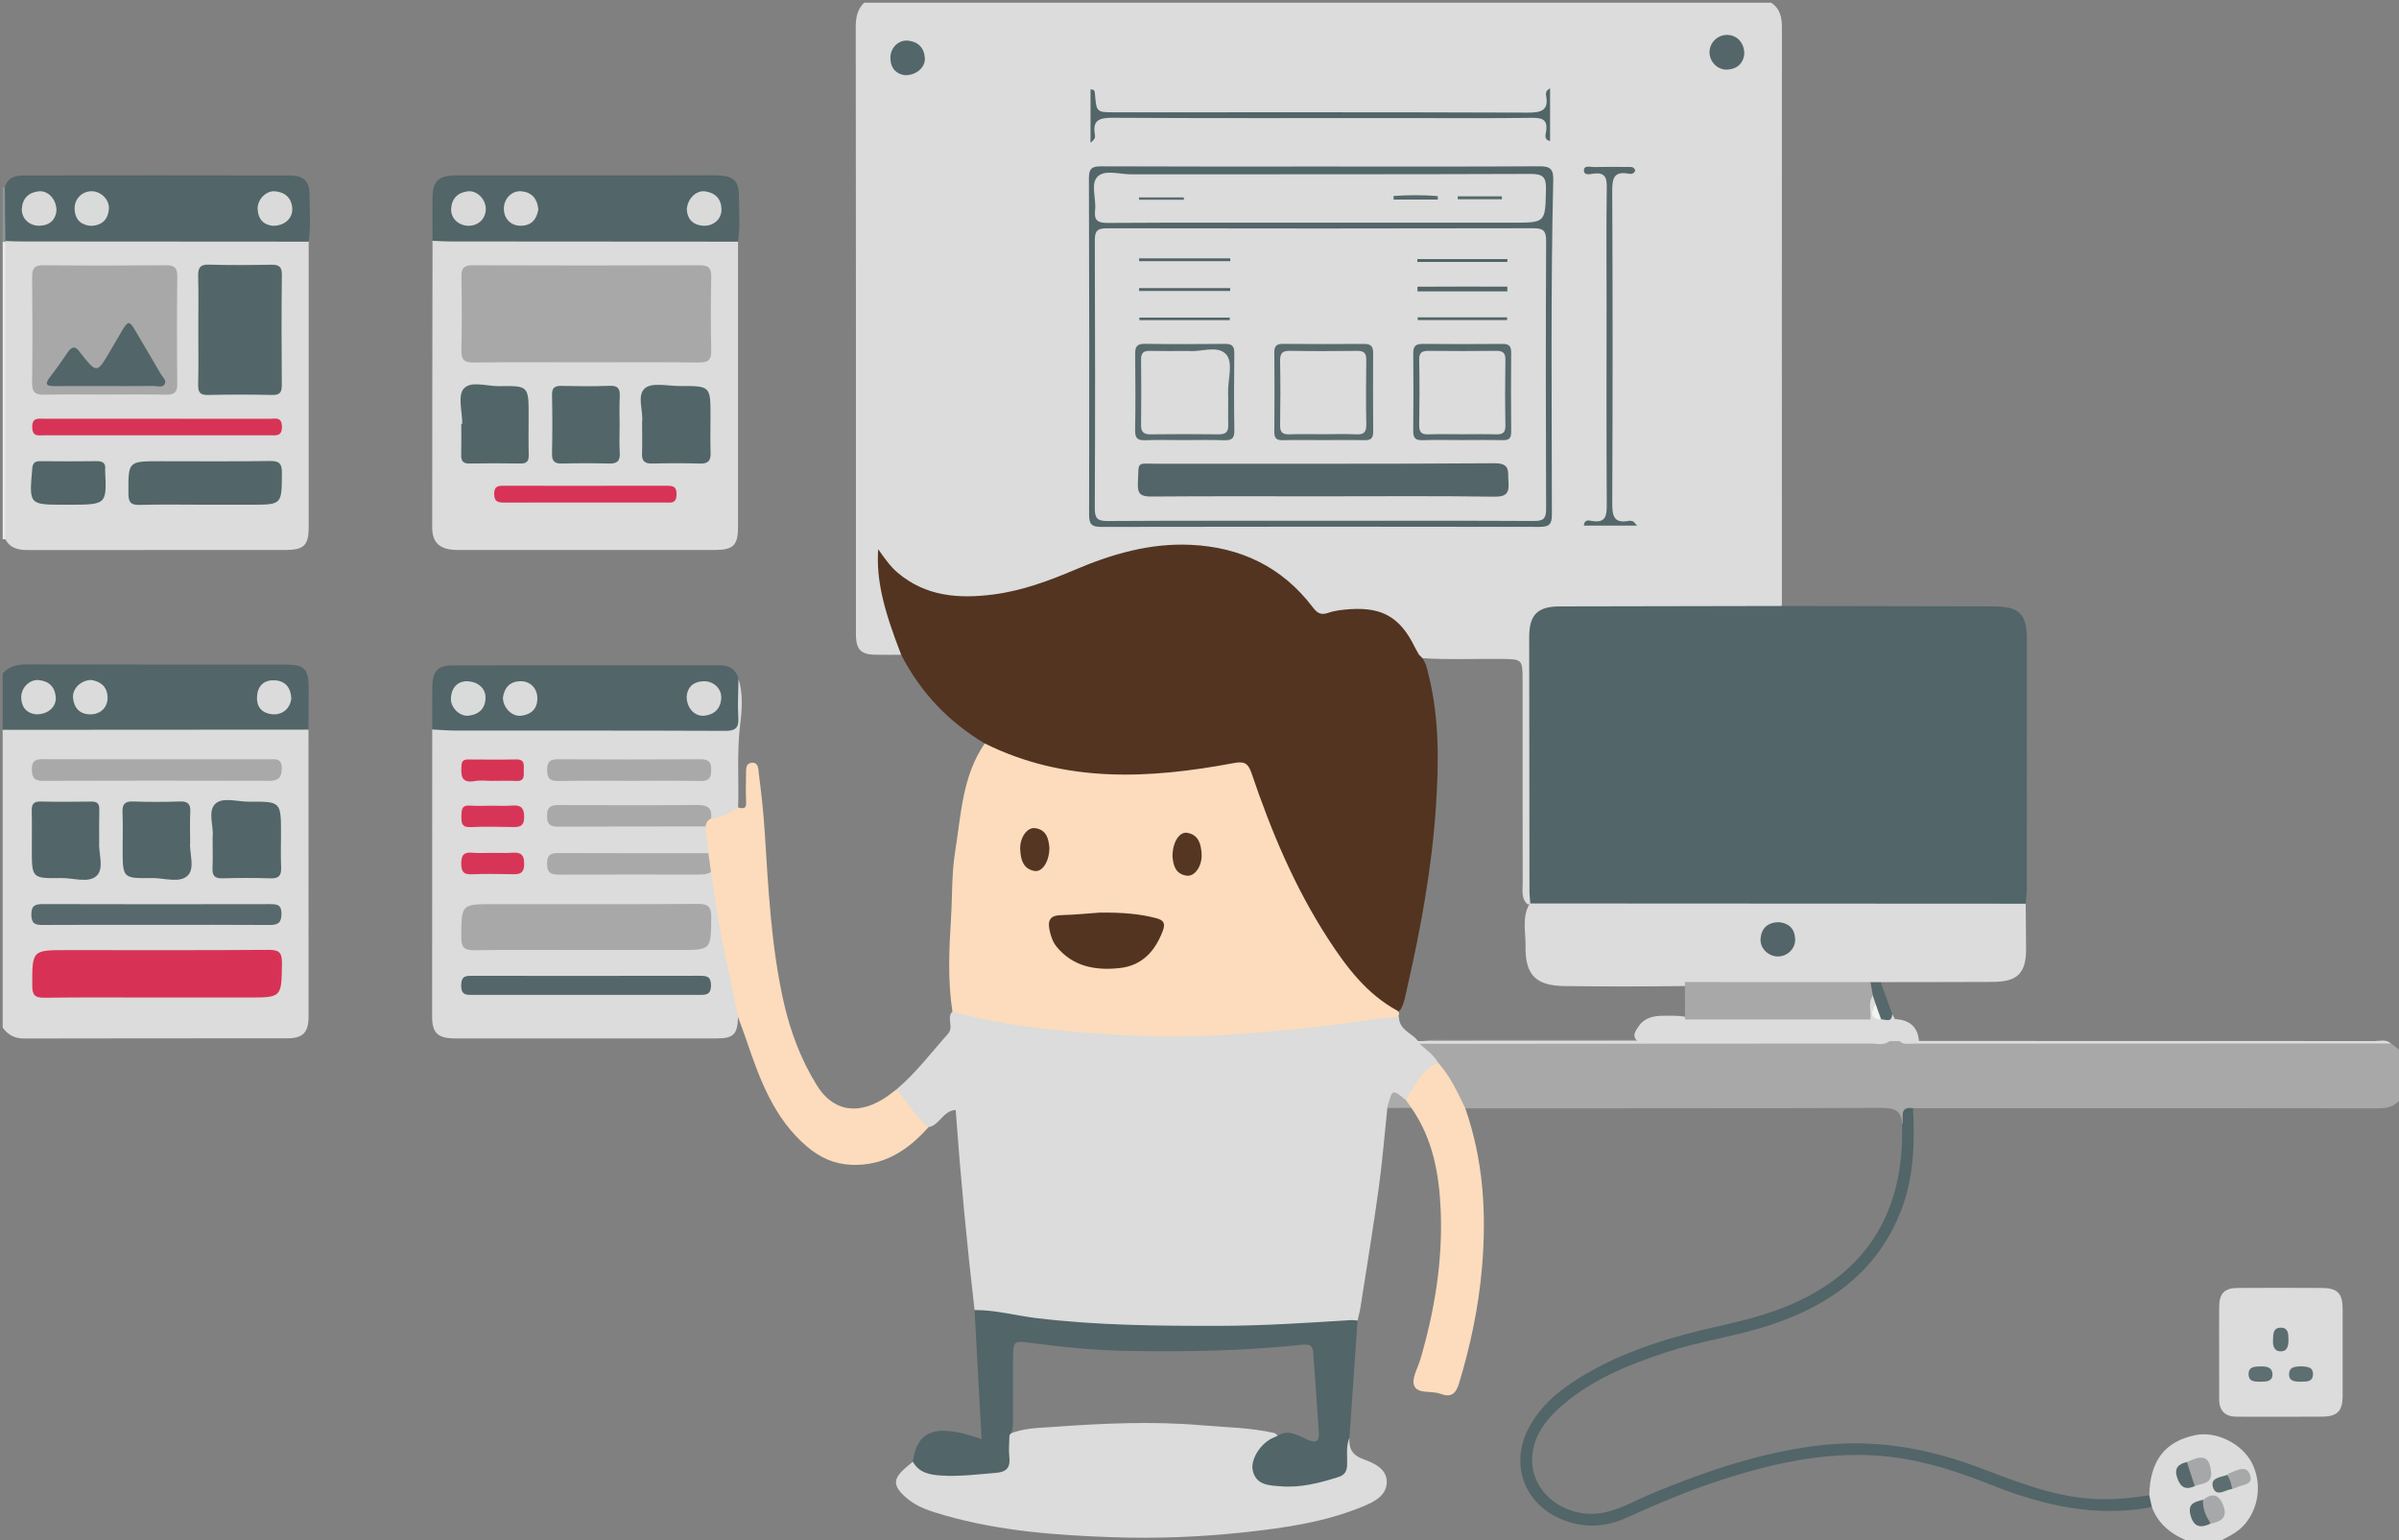 <?xml version="1.0" encoding="utf-8"?>
<!-- Generator: Adobe Illustrator 16.0.0, SVG Export Plug-In . SVG Version: 6.00 Build 0)  -->
<!DOCTYPE svg PUBLIC "-//W3C//DTD SVG 1.1//EN" "http://www.w3.org/Graphics/SVG/1.1/DTD/svg11.dtd">
<svg version="1.1" id="machine.svg_xA0_Image_1_" xmlns="http://www.w3.org/2000/svg" xmlns:xlink="http://www.w3.org/1999/xlink"
	 x="0px" y="0px" width="894px" height="574px" viewBox="0 0 894 574" enable-background="new 0 0 894 574" xml:space="preserve">
<rect x="0" y="0" width="894" height="574" fill="#808080" stroke="none"/>
<g>
	<path fill-rule="evenodd" clip-rule="evenodd" fill="#DBDCDB" d="M660,1c3.476,2.268,4.051,5.59,4.048,9.505
		c-0.062,71.781-0.023,143.563-0.007,215.344c-2.284,2.364-5.271,1.702-8.016,1.71c-23.47,0.063-46.938,0.031-70.408,0.038
		c-2.163,0-4.336-0.104-6.482,0.214c-4.379,0.647-6.78,3.098-7.362,7.52c-0.284,2.149-0.176,4.321-0.177,6.484
		c-0.004,28.796,0.008,57.592-0.018,86.388c-0.002,2.646,0.304,5.341-0.765,7.893c-0.306,0.634-0.814,0.959-1.519,0.979
		c-2.5-2.194-1.842-5.194-1.849-7.926c-0.066-25.24-0.025-50.481-0.044-75.723c-0.005-7.672-0.164-7.75-7.758-7.848
		c-9.791-0.125-19.59,0.386-29.368-0.282c-2.395-0.416-3.549-2.213-4.67-4.125c-6.503-11.101-13.354-14.83-25.595-12.261
		c-6.617,1.389-10.579-0.272-15.033-5.227c-16.592-18.45-37.764-22.275-61.16-17.447c-10.158,2.097-19.651,6.233-29.284,9.954
		c-10.749,4.151-21.7,7.392-33.462,7.209c-14.55-0.227-22.287-3.368-32.762-14.411c0.74,10.038,2.854,19.113,6.096,27.979
		c0.824,2.253,2.587,4.389,1.436,7.069c-3.332-0.007-6.665,0.034-9.996-0.032c-4.935-0.098-6.763-2.008-6.876-7.055
		c-0.015-0.666-0.002-1.333-0.002-1.999c0-74.975,0.021-149.949-0.069-224.924c-0.004-3.53,0.6-6.519,3.102-9.026
		C434.667,1,547.333,1,660,1z"/>
	<path fill-rule="evenodd" clip-rule="evenodd" fill="#A8A8A9" d="M895,409c-2.102,3.309-5.154,4.088-8.955,4.081
		c-57.72-0.094-115.439-0.072-173.159-0.079c-2.38,1.36-2.239,4.387-4.049,6.123c-0.08-5.74-3.433-6.24-8.36-6.221
		c-51.476,0.208-102.953,0.155-154.43,0.175c-1.991-0.625-2.551-2.476-3.314-4.062c-2.153-4.466-4.75-8.638-7.88-12.485
		c-1.396-1.992-3.268-3.531-4.932-5.265c-1.542-1.605-1.354-2.77,0.882-3.422c2.658-0.417,5.326-0.25,7.985-0.251
		c52.264-0.012,104.527-0.005,156.791-0.017c2.654-0.001,5.333,0.24,7.933-0.574c1.648-0.344,3.297-0.343,4.946-0.012
		c4.865,1.142,9.774,1.572,14.793,1.566c54.114-0.069,108.229-0.048,162.343-0.026c1.812,0.001,3.664-0.345,5.438,0.355
		c1.323,1.037,2.646,2.075,3.969,3.112C895,397.667,895,403.333,895,409z"/>
	<path fill-rule="evenodd" clip-rule="evenodd" fill="#DBDCDB" d="M114.959,271.929c0.015,35.634,0.044,71.269,0.031,106.902
		c-0.002,6.021-2.098,8.139-8.078,8.144c-32.637,0.031-65.274-0.023-97.911,0.071C5.459,387.056,2.977,385.714,1,383
		c0-37,0-74,0-111c1.917-1.715,4.297-1.609,6.613-1.612c33.571-0.034,67.143-0.033,100.714,0.002
		C110.635,270.392,113.026,270.225,114.959,271.929z"/>
	<path fill-rule="evenodd" clip-rule="evenodd" fill="#526568" d="M114.959,271.929C76.973,271.952,38.986,271.977,1,272
		c0-7,0-14,0-21c2.499-2.848,5.684-3.404,9.355-3.393c31.785,0.1,63.57,0.051,95.355,0.063c7.916,0.003,9.324,1.42,9.325,9.284
		C115.037,261.945,114.987,266.938,114.959,271.929z"/>
	<path fill-rule="evenodd" clip-rule="evenodd" fill="#DBDCDB" d="M800.939,557.268c0.255-13.039,5.988-20.126,17.251-22.417
		c7.848-1.596,17.439,3.305,21.043,10.491c3.643,7.264,2.684,16.32-2.627,22.636c-2.893,3.441-6.866,4.997-10.606,7.022
		c-3,0-6,0-9,0c-6.768-2.478-12.436-6.201-15.094-13.332C800.754,560.384,799.87,559.04,800.939,557.268z"/>
	<path fill-rule="evenodd" clip-rule="evenodd" fill="#E8E9E8" d="M1.997,201.005l-0.498-0.01L1,201c0-37,0-74,0-111
		c0.726-0.05,1.279,0.236,1.662,0.854c1.199,2.329,0.943,4.861,0.945,7.336c0.025,31.579,0.032,63.157-0.015,94.735
		C3.588,195.685,4.166,198.639,1.997,201.005z"/>
	<path fill-rule="evenodd" clip-rule="evenodd" fill="#8B9798" d="M2.027,90.254C1.685,90.169,1.342,90.085,1,90
		c0-6.667,0-13.333,0-20c0.2-0.336,0.47-0.405,0.808-0.21c2.838,3.126,1.439,6.959,1.652,10.489c0.169,2.801,0.304,5.653-0.4,8.439
		C2.854,89.323,2.506,89.833,2.027,90.254z"/>
	<path fill-rule="evenodd" clip-rule="evenodd" fill="#DBDCDB" d="M529.029,389.012c2.363,2.226,5.186,4.002,6.808,6.954
		c-4.314,4.431-7.797,9.548-11.76,14.27c-3.479-2.022-5.596-0.489-7.072,2.714c-1.058,9.994-1.859,20.023-3.233,29.974
		c-2.05,14.838-4.493,29.621-6.801,44.422c-0.253,1.625-0.714,3.217-1.078,4.824c-4.634,2.283-9.726,1.938-14.632,2.302
		c-21.273,1.578-42.596,1.13-63.902,1.073c-19.35-0.052-38.561-1.854-57.631-5.121c-2.271-0.39-4.664-0.563-6.553-2.174
		c-2.879-24.756-5.22-49.566-7.038-74.589c-4.877,0.389-5.981,5.748-10.104,6.409c-1.564,0.503-2.675-0.422-3.401-1.48
		c-2.871-4.184-7.393-7.248-8.584-12.571c7.273-6.08,12.913-13.662,19.186-20.671c2.389-2.669-0.67-5.97,1.691-8.359
		c1.716-1.223,3.525-0.625,5.289-0.211c16.737,3.928,33.756,5.555,50.865,6.904c12.32,0.973,24.628,1.119,36.899,0.665
		c21.934-0.812,43.818-2.623,65.537-6.013c1.965-0.307,3.934-0.759,5.937-0.393c0.786,0.199,1.859,0.519,1.891,1.279
		c0.166,4.081,3.632,5.428,6.066,7.63C528.044,387.496,528.701,388.132,529.029,389.012z"/>
	<path fill-rule="evenodd" clip-rule="evenodd" fill="#523421" d="M335.842,244.036c-6.893-17.664-9.29-28.327-8.588-39.351
		c2.424,3.419,4.452,6.352,7.158,8.669c10.509,8.998,22.939,9.862,35.814,8.2c10.623-1.371,20.611-5.054,30.434-9.238
		c13.732-5.851,27.902-9.956,43.029-9.263c18.645,0.855,34.081,8.228,45.496,23.239c1.624,2.136,2.932,3.088,5.73,2.124
		c2.63-0.905,5.53-1.209,8.337-1.389c11.973-0.764,18.597,3.189,23.903,14.02c0.502,1.024,1.111,1.997,1.67,2.993
		c2.507,2.075,2.958,5.121,3.662,7.997c3.926,16.017,3.676,32.34,2.612,48.566c-1.5,22.901-5.656,45.457-10.773,67.824
		c-0.628,2.743-0.995,5.572-2.51,8.037c-2.566,2.14-4.371-0.042-6.085-1.316c-10.036-7.46-17.456-17.185-23.987-27.732
		c-10.921-17.639-18.672-36.708-25.85-56.059c-2.244-6.048-2.336-6.246-8.649-4.975c-11.281,2.273-22.735,3.381-34.146,3.706
		c-17.91,0.51-35.475-2.092-52.004-9.634c-1.67-0.762-3.353-1.528-4.133-3.386C353.444,269.021,343.035,258.044,335.842,244.036z"/>
	<path fill-rule="evenodd" clip-rule="evenodd" fill="#FCDCBC" d="M366.963,277.07c29.925,14.882,61.194,13.237,92.737,7.334
		c3.86-0.722,5.376-0.147,6.711,3.8c7.315,21.625,16.116,42.626,28.619,61.851c6.836,10.511,14.362,20.473,25.749,26.641
		c0.795,0.739,0.781,1.505,0.074,2.294c-8.926,0.574-17.71,2.327-26.585,3.353c-8.38,0.967-16.791,1.786-25.174,2.489
		c-16.57,1.391-33.257,1.98-49.852,1.008c-21.632-1.267-43.289-2.935-64.318-8.852c-1.795-11.577-1.234-23.256-0.52-34.817
		c0.51-8.248,0.21-16.552,1.531-24.783C358.161,303.529,358.61,289.235,366.963,277.07z"/>
	<path fill-rule="evenodd" clip-rule="evenodd" fill="#DBDCDB" d="M275.202,252.95c1.776,5.669,1.306,11.602,0.617,17.195
		c-1.267,10.289-0.415,20.533-0.755,30.786c-2.599,4.972-7.621,6.304-11.44,3.035c-1.16-2.026-3.135-2.35-5.166-2.364
		c-16.104-0.119-32.208-0.071-48.313-0.031c-0.665,0.002-1.324,0.083-1.979,0.199c-1.298,0.23-2.162,0.88-2.071,2.31
		c0.072,1.132,0.782,1.76,1.856,2.032c1.632,0.414,3.297,0.342,4.954,0.343c14.278,0.012,28.557-0.015,42.834,0.023
		c2.466,0.007,5.011-0.29,7.273,1.141c1.948,3.418,3.216,6.903,1.054,10.724c-2.227,1.494-4.776,1.195-7.24,1.202
		c-14.275,0.039-28.552-0.067-42.827,0.092c-2.698,0.03-7.413-1.442-7.508,2.28c-0.102,3.995,4.629,2.398,7.245,2.438
		c16.921,0.261,33.848-0.116,50.771,0.212c2.295,1.426,2.387,3.909,2.718,6.146c2.125,14.338,4.957,28.533,8.319,42.629
		c0.457,1.915,1.088,3.92-0.514,5.683c-0.184,6.473-1.65,7.982-7.958,7.984c-32.49,0.014-64.98,0.016-97.471-0.002
		c-6.459-0.003-8.573-1.979-8.574-8.164c-0.01-35.654,0.025-71.31,0.045-106.965c2.45-1.99,5.388-1.458,8.167-1.462
		c31.485-0.041,62.969-0.024,94.454-0.026c1.666,0,3.333-0.067,4.997-0.03c3.419,0.078,4.773-1.64,4.692-4.923
		c-0.057-2.329-0.07-4.667,0.055-6.995C273.544,256.473,273.383,254.384,275.202,252.95z"/>
	<path fill-rule="evenodd" clip-rule="evenodd" fill="#DBDCDB" d="M275.028,90.063c0.003,35.478,0.01,70.955,0.006,106.434
		c-0.001,6.701-1.769,8.47-8.612,8.474c-31.98,0.019-63.959,0.019-95.939,0c-6.383-0.004-9.419-2.55-9.421-8.303
		c-0.014-35.643,0.069-71.285,0.121-106.928c1.992-1.606,4.388-1.345,6.682-1.348c33.36-0.036,66.721-0.034,100.082-0.006
		C270.421,88.389,272.975,88.21,275.028,90.063z"/>
	<path fill-rule="evenodd" clip-rule="evenodd" fill="#DBDCDB" d="M1.997,201.005c0.01-36.917,0.021-73.834,0.03-110.751
		l-0.028-0.438c1.986-1.598,4.37-1.429,6.682-1.431c33.084-0.03,66.169-0.029,99.254-0.001c2.479,0.002,5.038-0.177,7.094,1.679
		c0.003,35.478,0.01,70.956,0.006,106.434c0,6.702-1.766,8.47-8.61,8.474c-31.98,0.019-63.96-0.011-95.94,0.035
		C6.939,205.01,3.856,204.399,1.997,201.005z"/>
	<path fill-rule="evenodd" clip-rule="evenodd" fill="#DBDCDB" d="M502.876,535.829c-0.271,4.019,0.962,6.486,5.283,8.041
		c3.84,1.383,8.745,3.569,8.623,8.59c-0.124,5.049-4.769,7.294-8.923,9.01c-14.079,5.813-28.966,7.963-43.997,9.591
		c-16.38,1.774-32.798,2.416-49.229,1.854c-21.032-0.722-42.02-2.284-62.394-8.104c-5.069-1.448-10.281-2.95-14.419-6.523
		c-5.28-4.561-5.209-7.164,0.083-11.613c0.757-0.637,1.518-1.269,2.275-1.902c9.749,5.995,20.201,3.677,30.543,2.564
		c2.903-0.313,3.706-2.287,3.854-4.917c0.153-2.74-0.667-5.735,1.703-8.03c5.185-2.186,10.779-2.194,16.196-2.583
		c18.413-1.324,36.838-2.189,55.319-0.617c9.108,0.775,18.271,0.864,27.228,2.92c0.985,0.563,1.535,1.251,0.555,2.301
		c-0.805,0.862-1.926,1.302-2.802,2.06c-2.915,2.522-5.094,5.565-3.923,9.555c1.211,4.126,5.01,4.344,8.551,4.585
		c6.231,0.425,12.187-0.923,18.15-2.585c3.661-1.021,5.1-3.003,5.175-6.748C500.779,540.727,499.397,537.488,502.876,535.829z"/>
	<path fill-rule="evenodd" clip-rule="evenodd" fill="#FCDCBC" d="M264.979,305.01c3.789-0.302,7.027-1.965,10.084-4.078
		c1.842,0.512,3.155,0.591,2.992-2.097c-0.211-3.483-0.064-6.989-0.033-10.485c0.015-1.654-0.167-3.761,1.943-4.058
		c2.729-0.384,2.601,2.386,2.793,3.849c0.925,7.054,1.708,14.14,2.171,21.238c1.404,21.479,2.378,43.01,7.122,64.097
		c2.452,10.897,6.401,21.351,12.259,30.877c6.344,10.318,16.34,11.522,26.978,3.78c0.937-0.682,1.839-1.409,2.758-2.115
		c4.212,4.5,7,10.212,11.986,14.051c-7.708,8.646-16.648,14.599-28.906,14.04c-6.3-0.287-11.508-2.674-16.23-6.653
		c-12.564-10.589-17.814-25.305-22.866-40.154c-0.945-2.777-1.996-5.519-2.998-8.276c-1.549-7.436-3.042-14.885-4.66-22.306
		c-2.289-10.498-3.844-21.117-5.421-31.734c-1.985-2.103-2.676-4.384-0.974-6.999c-0.335-3.322-0.67-6.645-1.005-9.967
		C262.059,305.96,262.731,304.959,264.979,305.01z"/>
	<path fill-rule="evenodd" clip-rule="evenodd" fill="#526568" d="M502.876,535.829c-1.424,3.342-0.704,6.887-0.876,10.332
		c-0.118,2.371-1.064,3.615-3.257,4.316c-6.989,2.235-14.058,4.061-21.466,3.46c-4.241-0.344-9.046-0.32-10.4-5.729
		c-1.048-4.188,2.889-10.301,7.466-12.305c0.603-0.264,1.2-0.539,1.801-0.81c3.94-2.551,7.393-0.159,10.761,1.322
		c3.089,1.358,4.836,1.32,4.562-2.601c-0.697-9.959-1.332-19.923-2.098-29.878c-0.251-3.25-2.469-2.936-4.729-2.698
		c-21.398,2.247-42.866,2.611-64.354,2.245c-12.329-0.21-24.582-1.456-36.8-3.079c-5.588-0.742-5.916-0.448-5.966,5.341
		c-0.067,7.83,0.014,15.661-0.037,23.491c-0.014,1.99,0.086,4.031-1.311,5.715c-0.036,2.655-0.345,5.342-0.045,7.958
		c0.449,3.917-0.891,5.685-4.94,6.009c-6.785,0.543-13.546,1.44-20.369,1.009c-4.217-0.267-8.302-0.946-10.639-5.156
		c1.63-11.938,8.865-14.35,25.618-8.419c-0.877-16.081-1.75-32.092-2.623-48.104c7.671-0.075,15.072,2.02,22.62,2.946
		c22.863,2.806,45.788,2.971,68.756,2.938c16.324-0.024,32.583-1.129,48.855-2.132c0.822-0.05,1.657,0.107,2.486,0.168
		C504.887,506.723,503.881,521.276,502.876,535.829z"/>
	<path fill-rule="evenodd" clip-rule="evenodd" fill="#526568" d="M275.028,90.063c-35.79-0.021-71.581-0.036-107.371-0.072
		c-2.159-0.003-4.317-0.164-6.475-0.251c-0.004-5.32-0.058-10.643,0.002-15.963c0.072-6.341,2.216-8.397,8.97-8.405
		c29.265-0.035,58.531-0.016,87.796-0.016c3.326,0,6.656-0.103,9.976,0.03c5.284,0.212,7.386,2.131,7.428,7.273
		C275.401,78.457,275.872,84.277,275.028,90.063z"/>
	<path fill-rule="evenodd" clip-rule="evenodd" fill="#526568" d="M115.028,90.063C79.34,90.042,43.651,90.024,7.962,89.993
		c-1.988-0.002-3.976-0.116-5.963-0.178c-0.063-6.675-0.126-13.351-0.19-20.025c0.977-3.582,3.819-4.395,6.953-4.398
		c33.07-0.042,66.14-0.068,99.209,0.012c5.272,0.013,7.369,2.131,7.391,7.267C115.385,78.465,115.876,84.28,115.028,90.063z"/>
	<path fill-rule="evenodd" clip-rule="evenodd" fill="#526568" d="M275.202,252.95c-0.052,4.813-0.372,9.645-0.072,14.437
		c0.246,3.933-1.025,5.013-4.964,4.995c-33.388-0.153-66.777-0.077-100.166-0.105c-2.975-0.003-5.95-0.259-8.925-0.397
		c0.004-5.324-0.038-10.65,0.023-15.975c0.067-5.792,2.094-7.924,7.722-7.93c32.949-0.031,65.898,0.012,98.848-0.052
		C271.466,247.916,274.125,249.122,275.202,252.95z"/>
	<path fill-rule="evenodd" clip-rule="evenodd" fill="#526568" d="M800.939,557.268c0.322,1.467,0.645,2.934,0.967,4.4
		c-20.744,3.959-40.303-0.528-59.499-8.121c-12.228-4.837-24.659-9.047-37.846-10.581c-21.679-2.522-42.397,1.907-62.818,8.503
		c-12.199,3.939-23.989,8.924-35.664,14.206c-8.124,3.676-16.427,3.952-24.683,0.325c-13.449-5.906-18.578-20.176-11.952-33.293
		c4.365-8.641,11.54-14.556,19.585-19.48c16.112-9.866,33.973-15.083,52.215-19.154c9.109-2.032,18.101-4.368,26.675-8.124
		c26.301-11.522,39.796-31.724,40.881-60.326c0.082-2.163,0.028-4.331,0.037-6.497c0.88-2.351-1.535-6.881,4.049-6.123
		c0.676,12.875,0.355,25.631-4.353,37.893c-8.845,23.041-26.779,35.718-49.281,43.087c-12.487,4.089-25.605,5.794-38.103,9.916
		c-13.815,4.559-27.23,9.884-38.483,19.433c-5.816,4.936-10.7,10.701-11.602,18.623c-1.617,14.229,12.984,25.321,28.037,21.452
		c5.996-1.541,11.361-4.668,17.037-7.015c19.412-8.027,39.166-14.758,60.139-17.502c20.803-2.722,40.733,0.439,60.245,7.691
		c13.378,4.973,26.592,10.511,41.064,11.868C785.473,559.188,793.198,558.511,800.939,557.268z"/>
	<path fill-rule="evenodd" clip-rule="evenodd" fill="#FCDCBC" d="M523.941,410.008c2.947-5.545,5.953-11.039,11.897-14.041
		c4.575,5.003,7.31,11.106,10.208,17.111c6.747,19.288,7.953,39.076,6.223,59.328c-1.265,14.802-4.295,29.119-8.589,43.27
		c-1.16,3.826-3.014,5.274-6.884,3.788c-3.309-1.27-8.492,0.205-9.813-3.067c-1.036-2.567,1.382-6.565,2.357-9.9
		c5.292-18.095,8.328-36.546,7.544-55.409c-0.563-13.516-2.919-26.729-10.948-38.206
		C524.951,412.146,523.328,411.854,523.941,410.008z"/>
	<path fill-rule="evenodd" clip-rule="evenodd" fill="#ACABAB" d="M523.941,410.008c0.666,0.958,1.332,1.916,1.996,2.874
		c-2.978,0.022-5.955,0.045-8.933,0.068c0.025-0.165,0.037-0.333,0.079-0.493C518.837,405.856,518.837,405.856,523.941,410.008z"/>
	<path fill-rule="evenodd" clip-rule="evenodd" fill="#526568" d="M570.275,336.71c-0.107-1.487-0.307-2.975-0.309-4.462
		c-0.049-31.59-0.086-63.179-0.102-94.769c-0.004-8.355,3.079-11.455,11.386-11.475c27.597-0.063,55.193-0.105,82.79-0.156
		c26.292,0.05,52.584,0.103,78.876,0.15c9.628,0.018,12.411,2.795,12.414,12.5c0.011,30.954,0.012,61.909-0.015,92.864
		c-0.002,1.813-0.277,3.628-0.426,5.441c-1.802,1.936-4.207,1.804-6.519,1.805c-57.225,0.038-114.45,0.046-171.676-0.015
		C574.428,338.593,571.955,338.896,570.275,336.71z"/>
	<path fill-rule="evenodd" clip-rule="evenodd" fill="#DBDCDB" d="M570.275,336.71c61.538,0.031,123.077,0.063,184.615,0.095
		c0.047,5.644,0.125,11.287,0.135,16.931c0.018,8.94-3.203,12.167-12.334,12.214c-13.947,0.071-27.895,0.059-41.841,0.082
		c-1.254,1.297-2.903,1.31-4.529,1.401c-22.7,0.303-45.399,0.249-68.1,0.046c-15.134,0.199-30.27,0.226-45.401,0.015
		c-10.501-0.146-14.504-4.275-14.314-14.733c0.096-5.217-1.391-10.638,1.332-15.65C569.99,336.983,570.136,336.851,570.275,336.71z"
		/>
	<path fill-rule="evenodd" clip-rule="evenodd" fill="#DBDCDB" d="M707.924,388.029c-1.285-0.001-2.57-0.002-3.855-0.003
		c-1.4,0.794-2.932,0.441-4.401,0.442c-29.602,0.012-59.202,0.036-88.8,0.001c-3.153-1.978-1.445-4.22-0.105-6.133
		c2.187-3.12,5.584-3.766,9.156-3.768c2.456-0.001,4.916-0.104,7.36,0.247c0.609,0.081,1.206,0.226,1.792,0.401
		c7.1,0.831,14.225,0.296,21.334,0.351c12.754,0.1,25.509,0.045,38.263,0.011c1.951-0.006,4.003,0.425,5.749-0.879
		c2.239-2.134,0.204-5.788,2.752-7.801c1.781-0.224,1.873,1.215,2.297,2.324c0.348,1.918-1.326,4.239,1.149,5.734
		c0.383,0.165,0.759,0.339,1.145,0.489c1.44,0.509,2.94,0.238,4.407,0.358c5.192,0.286,8.489,2.653,8.939,8.145
		C712.722,388.837,710.326,388.694,707.924,388.029z"/>
	<path fill-rule="evenodd" clip-rule="evenodd" fill="#DBDCDB" d="M707.924,388.029c2.394-0.026,4.787-0.052,7.181-0.079
		c56.567,0.002,113.134-0.005,169.701,0.041c2.08,0.002,4.351-0.748,6.226,0.896c-59.628,0.028-119.256,0.059-178.884,0.071
		C710.692,388.959,709.109,389.342,707.924,388.029z"/>
	<path fill-rule="evenodd" clip-rule="evenodd" fill="#56686B" d="M698.906,374.04c-0.323-0.992-0.646-1.984-0.97-2.976
		c-1.646-1.438-2.378-3.04-0.903-5.037c1.272,0.001,2.545,0.003,3.817,0.004c1.437,3.983,2.873,7.967,4.31,11.951
		c0.109,3.86-2.2,2.488-4.141,1.914l0.013,0.091C699.057,378.458,698.771,376.324,698.906,374.04z"/>
	<path fill-rule="evenodd" clip-rule="evenodd" fill="#DBDCDB" d="M701.02,379.896c1.692,0.037,3.979,1.361,4.141-1.914
		c0.334,0.608,0.668,1.218,1.004,1.825C704.479,381.481,702.765,381.568,701.02,379.896z"/>
	<path fill-rule="evenodd" clip-rule="evenodd" fill="#536669" d="M492.314,62.065c27.154,0,54.31,0.08,81.463-0.089
		c3.995-0.024,5.143,1.155,5.05,5.083c-0.985,41.63-0.512,83.269-0.511,124.904c0,3.62-1.26,4.402-4.613,4.397
		c-54.477-0.088-108.952-0.095-163.428,0.013c-3.581,0.007-4.42-1.136-4.413-4.548c0.084-41.813,0.068-83.629-0.074-125.442
		c-0.013-3.61,1.169-4.404,4.563-4.389C437.672,62.121,464.993,62.065,492.314,62.065z"/>
	<path fill-rule="evenodd" clip-rule="evenodd" fill="#526568" d="M406.393,53.199c0-7.071,0-13.466,0-19.857
		c1.547-0.087,1.573,0.814,1.64,1.617c0.574,6.898,0.569,6.899,7.412,6.899c51.271,0,102.543-0.076,153.814,0.117
		c5.152,0.02,7.989-0.767,6.872-6.57c-0.088-0.455,0.066-0.992,0.231-1.446c0.088-0.244,0.438-0.394,1.279-1.091
		c0,6.856,0,13.221,0,19.68c-2.396-0.474-1.635-2.415-1.469-3.575c0.628-4.406-1.392-5.116-5.336-5.063
		c-15.978,0.218-31.96,0.091-47.941,0.091c-36.123,0-72.246,0.098-108.368-0.113c-5.005-0.029-7.489,0.978-6.497,6.379
		C408.173,51.047,408.102,51.938,406.393,53.199z"/>
	<path fill-rule="evenodd" clip-rule="evenodd" fill="#55676A" d="M610.07,195.884c-7.157,0-13.465,0-19.831,0
		c0.171-2.463,1.968-1.906,2.998-1.732c5.023,0.853,5.561-1.761,5.535-5.938c-0.155-25.148-0.077-50.299-0.077-75.449
		c0-14.323-0.119-28.648,0.079-42.97c0.054-3.809-0.839-5.606-4.944-5.086c-1.235,0.156-3.66,0.857-3.562-1.297
		c0.089-1.952,2.419-1.121,3.769-1.155c4.161-0.106,8.327-0.055,12.491-0.026c1.114,0.008,2.408-0.238,2.839,1.307
		c-0.389,1.249-1.459,1.391-2.428,1.209c-5.302-0.999-6.156,1.499-6.133,6.302c0.193,38.806,0.185,77.613,0.012,116.42
		c-0.021,4.783,0.563,7.756,6.232,6.646c0.466-0.092,1.008,0.026,1.473,0.177C608.79,194.378,608.972,194.728,610.07,195.884z"/>
	<path fill-rule="evenodd" clip-rule="evenodd" fill="#546669" d="M650.016,20.203c-0.382,3.236-2.442,5.507-6.324,5.734
		c-3.638,0.213-6.703-2.949-6.63-6.58c0.074-3.646,3.221-6.541,6.884-6.333C647.455,13.224,650.092,16.079,650.016,20.203z"/>
	<path fill-rule="evenodd" clip-rule="evenodd" fill="#536669" d="M337.183,28.018c-3.087-0.411-5.298-2.42-5.373-6.376
		c-0.07-3.737,2.963-6.839,6.549-6.495c3.792,0.364,6.032,2.684,6.297,6.452C344.899,25.057,341.477,28.136,337.183,28.018z"/>
	<path fill-rule="evenodd" clip-rule="evenodd" fill="#DBDCDB" d="M826.975,504.064c-0.001-5.666-0.048-11.332,0.013-16.996
		c0.054-5.044,1.938-7.021,6.868-7.052c10.498-0.064,20.996-0.077,31.493,0.003c5.785,0.044,7.645,2.047,7.655,7.912
		c0.02,10.831,0.026,21.662-0.004,32.493c-0.015,5.407-2.019,7.503-7.516,7.548c-10.664,0.088-21.329,0.037-31.993,0.02
		c-4.252-0.007-6.484-2.151-6.507-6.432C826.953,515.729,826.977,509.896,826.975,504.064z"/>
	<path fill-rule="evenodd" clip-rule="evenodd" fill="#DBDCDB" d="M527.003,387.995c27.635-0.013,55.269-0.025,82.902-0.039
		c31.387,0.023,62.774,0.047,94.162,0.07c-2.042,1.738-4.475,0.886-6.718,0.889c-56.106,0.065-112.214,0.076-168.32,0.097
		C528.199,388.98,527.438,388.814,527.003,387.995z"/>
	<path fill-rule="evenodd" clip-rule="evenodd" fill="#D73255" d="M58.491,371.768c-13.991,0-27.984-0.107-41.974,0.076
		c-3.495,0.045-4.502-0.979-4.504-4.483c-0.007-13.263-0.132-13.263,13.113-13.263c24.985,0,49.97,0.088,74.954-0.091
		c3.934-0.028,5.046,1.014,4.992,4.972c-0.174,12.787-0.008,12.789-12.601,12.789C81.144,371.768,69.817,371.768,58.491,371.768z"/>
	<path fill-rule="evenodd" clip-rule="evenodd" fill="#57696C" d="M57.946,344.685c-13.989,0-27.978-0.046-41.966,0.039
		c-2.735,0.017-4.247-0.364-4.3-3.726c-0.055-3.52,1.397-4.061,4.43-4.051c28.144,0.086,56.288,0.07,84.431,0.018
		c2.632-0.005,4.372,0.123,4.362,3.608c-0.01,3.451-1.411,4.183-4.492,4.159C86.256,344.623,72.101,344.685,57.946,344.685z"/>
	<path fill-rule="evenodd" clip-rule="evenodd" fill="#A9A9AA" d="M59.014,282.979c13.657,0,27.313-0.003,40.97,0.002
		c2.451,0.001,5.065-0.621,5.025,3.481c-0.035,3.568-1.467,4.554-4.815,4.544c-27.979-0.084-55.959-0.089-83.939,0.008
		c-3.172,0.011-4.355-0.833-4.399-4.193c-0.048-3.745,1.876-3.891,4.688-3.876C30.701,283.019,44.858,282.979,59.014,282.979z"/>
	<path fill-rule="evenodd" clip-rule="evenodd" fill="#526568" d="M79.232,311.73c0.486-3.637-1.961-9.336,1.027-12.179
		c2.711-2.579,8.281-0.728,12.586-0.76c11.87-0.089,11.871-0.03,11.871,11.978c0,4.165-0.138,8.336,0.046,12.493
		c0.13,2.951-0.764,4.198-3.922,4.091c-5.99-0.203-11.996-0.18-17.989-0.008c-2.929,0.084-3.78-1.1-3.659-3.833
		C79.354,319.854,79.232,316.185,79.232,311.73z"/>
	<path fill-rule="evenodd" clip-rule="evenodd" fill="#526568" d="M36.967,314.014c-0.327,3.623,1.896,9.388-0.787,12.221
		c-2.938,3.103-8.824,0.925-13.409,1.001c-10.91,0.183-10.912,0.059-10.912-10.871c0-4.666,0.081-9.335-0.03-13.998
		c-0.057-2.385,0.441-3.715,3.257-3.646c6.329,0.155,12.666,0.098,18.998,0.023c2.137-0.025,2.97,0.791,2.913,2.934
		C36.893,305.509,36.967,309.344,36.967,314.014z"/>
	<path fill-rule="evenodd" clip-rule="evenodd" fill="#526568" d="M70.86,314.033c-0.383,3.657,1.922,9.415-0.859,12.23
		c-3.003,3.04-8.846,0.902-13.436,0.976c-10.858,0.173-10.86,0.056-10.86-10.951c0-4.494,0.134-8.994-0.046-13.481
		c-0.117-2.912,0.683-4.219,3.873-4.103c5.818,0.213,11.655,0.208,17.474,0c3.139-0.111,4.08,1.077,3.903,4.058
		C70.701,306.245,70.86,309.75,70.86,314.033z"/>
	<path fill-rule="evenodd" clip-rule="evenodd" fill="#DADBDA" d="M13.494,266.232c-3.13-0.287-5.436-2.188-5.583-6.166
		c-0.135-3.619,2.99-6.895,6.479-6.605c3.769,0.311,6.084,2.508,6.388,6.324C21.064,263.391,17.962,266.288,13.494,266.232z"/>
	<path fill-rule="evenodd" clip-rule="evenodd" fill="#DADBDA" d="M33.989,253.418c3.32,0.545,5.871,2.245,6.096,6.24
		c0.214,3.806-2.521,6.601-6.376,6.581c-4.003-0.021-6.087-2.32-6.49-6.053C26.845,256.722,30.124,253.472,33.989,253.418z"/>
	<path fill-rule="evenodd" clip-rule="evenodd" fill="#DADBDA" d="M108.557,260.204c-0.291,3.874-3.483,6.482-7.327,5.976
		c-4.036-0.533-5.787-3.104-5.421-6.983c0.378-4.015,3.006-5.941,6.835-5.632C106.561,253.88,108.372,256.532,108.557,260.204z"/>
	<path fill-rule="evenodd" clip-rule="evenodd" fill="#A6A7A8" d="M814.946,544.897c6.193-2.894,8.3-2.06,9.014,3.505
		c0.615,4.795-3.467,4.299-6.075,5.474C815.409,551.373,814.648,548.309,814.946,544.897z"/>
	<path fill-rule="evenodd" clip-rule="evenodd" fill="#A7A8A9" d="M821.001,558.972c3.341-2.607,5.806-2.161,7.454,1.958
		c1.874,4.68-0.756,6.179-4.641,6.908C820.318,565.694,819.02,562.854,821.001,558.972z"/>
	<path fill-rule="evenodd" clip-rule="evenodd" fill="#57696C" d="M821.001,558.972c-0.283,3.343,1.118,6.151,2.813,8.866
		c-3.602,1.674-6.223,1.514-7.49-3.074C815.084,560.279,817.979,559.71,821.001,558.972z"/>
	<path fill-rule="evenodd" clip-rule="evenodd" fill="#57696C" d="M814.946,544.897c0.979,2.993,1.959,5.985,2.938,8.979
		c-3.252,1.48-5.228,0.585-6.464-2.896C810.109,547.292,811.592,545.661,814.946,544.897z"/>
	<path fill-rule="evenodd" clip-rule="evenodd" fill="#A7A8A9" d="M829.885,549.706c0.409-0.266,0.786-0.616,1.231-0.783
		c2.563-0.961,5.902-2.98,7.297,0.585c1.586,4.053-2.901,3.741-5.118,4.921c-0.427,0.228-0.93,0.313-1.396,0.464
		C830.283,553.53,829.694,551.77,829.885,549.706z"/>
	<path fill-rule="evenodd" clip-rule="evenodd" fill="#5D6E71" d="M829.885,549.706c1.216,1.518,1.553,3.377,2.014,5.188
		c-0.162,0.035-0.323,0.076-0.486,0.106c-2.386,0.448-5.641,3.023-6.753-0.774C823.615,550.661,827.561,550.617,829.885,549.706z"/>
	<path fill-rule="evenodd" clip-rule="evenodd" fill="#523421" d="M409.921,340.114c8.589-0.059,14.871,0.477,21.031,2.11
		c2.528,0.67,3.459,1.771,2.39,4.639c-2.853,7.65-7.798,13.021-16.037,13.919c-8.856,0.966-17.347-0.397-23.524-7.907
		c-1.505-1.829-2.224-4.066-2.691-6.375c-0.685-3.376,0.186-5.307,4.125-5.42C400.865,340.918,406.505,340.353,409.921,340.114z"/>
	<path fill-rule="evenodd" clip-rule="evenodd" fill="#543623" d="M436.937,319.269c-0.041-5.306,2.536-9.374,5.498-8.878
		c4.294,0.719,5.147,4.311,5.352,7.904c0.252,4.439-2.548,8.495-5.573,8.062C437.802,325.725,437.227,322.138,436.937,319.269z"/>
	<path fill-rule="evenodd" clip-rule="evenodd" fill="#543623" d="M391.063,315.854c0.02,5.189-2.625,9.269-5.575,8.746
		c-4.285-0.759-5.11-4.36-5.302-7.946c-0.236-4.448,2.598-8.476,5.627-8.007C390.204,309.325,390.755,312.923,391.063,315.854z"/>
	<path fill-rule="evenodd" clip-rule="evenodd" fill="#A8A8A9" d="M218.195,354.055c-13.824,0-27.649-0.122-41.47,0.081
		c-3.727,0.055-4.829-1.032-4.815-4.781c0.046-12.387-0.103-12.387,12.109-12.387c25.315,0,50.632,0.078,75.946-0.082
		c3.907-0.025,5.134,1.021,5.088,5.024c-0.138,12.143,0.034,12.145-11.883,12.145C241.513,354.055,229.854,354.055,218.195,354.055z
		"/>
	<path fill-rule="evenodd" clip-rule="evenodd" fill="#546669" d="M218.507,370.777c-13.966,0-27.933-0.019-41.899,0.018
		c-2.603,0.007-4.82,0.319-4.743-3.675c0.071-3.66,2.025-3.44,4.473-3.438c28.099,0.026,56.198,0.037,84.296-0.017
		c2.654-0.005,4.366,0.198,4.33,3.646c-0.037,3.596-2.089,3.485-4.559,3.479C246.44,370.762,232.474,370.777,218.507,370.777z"/>
	<path fill-rule="evenodd" clip-rule="evenodd" fill="#A9A9AA" d="M234.165,291.01c-8.65,0-17.303-0.121-25.949,0.063
		c-3.239,0.068-4.347-0.932-4.326-4.235c0.021-3.206,1.306-3.879,4.185-3.863c17.632,0.093,35.265,0.103,52.897-0.007
		c3.011-0.019,4.106,0.9,4.067,3.979c-0.038,2.895-0.74,4.186-3.927,4.124C252.132,290.896,243.147,291.009,234.165,291.01z"/>
	<path fill-rule="evenodd" clip-rule="evenodd" fill="#A9A9AA" d="M263.977,317.985c0.325,2.333,0.65,4.666,0.975,6.999
		c-1.479,0.945-3.129,0.964-4.811,0.962c-17.134-0.016-34.268-0.059-51.401,0.036c-3.097,0.017-4.921-0.317-4.874-4.213
		c0.046-3.749,1.933-3.856,4.717-3.847C227.047,317.994,245.512,317.975,263.977,317.985z"/>
	<path fill-rule="evenodd" clip-rule="evenodd" fill="#A9A9AA" d="M264.979,305.01c-1.2,0.648-1.928,1.612-2.007,3.008
		c-18.138,0.014-36.276-0.006-54.414,0.073c-2.817,0.012-4.644-0.162-4.693-3.879c-0.053-3.938,1.852-4.195,4.91-4.18
		c16.973,0.089,33.947,0.123,50.918-0.021C263.424,299.98,265.513,300.906,264.979,305.01z"/>
	<path fill-rule="evenodd" clip-rule="evenodd" fill="#D73557" d="M183.533,317.85c2.316,0,4.64,0.12,6.946-0.03
		c3-0.195,4.855,0.099,4.861,4.061c0.006,4.177-2.239,3.97-5.047,3.921c-4.795-0.083-9.601-0.178-14.389,0.033
		c-2.994,0.132-3.987-0.801-4.02-3.886c-0.034-3.256,0.954-4.46,4.209-4.146C178.552,318.04,181.052,317.85,183.533,317.85z"/>
	<path fill-rule="evenodd" clip-rule="evenodd" fill="#D73355" d="M183.421,291.029c-2.16,0.003-4.376-0.313-6.468,0.065
		c-5.227,0.945-5.177-2.188-4.977-5.803c0.099-1.785,0.929-2.245,2.509-2.236c5.98,0.033,11.963,0.098,17.941-0.022
		c3.242-0.065,2.738,2.111,2.753,4.047c0.015,1.961,0.438,4.142-2.79,3.978C189.408,290.906,186.411,291.025,183.421,291.029z"/>
	<path fill-rule="evenodd" clip-rule="evenodd" fill="#D73557" d="M183.631,300.275c2.314-0.002,4.641,0.15,6.94-0.039
		c3.183-0.261,4.761,0.439,4.759,4.219c-0.001,3.804-1.943,3.819-4.654,3.77c-5.123-0.095-10.256-0.201-15.37,0.033
		c-3.208,0.146-3.402-1.506-3.36-3.951c0.041-2.324-0.053-4.319,3.257-4.073C177.999,300.441,180.821,300.276,183.631,300.275z"/>
	<path fill-rule="evenodd" clip-rule="evenodd" fill="#A8A8A9" d="M217.995,135.032c-13.829,0-27.659-0.097-41.485,0.068
		c-3.444,0.041-4.658-0.94-4.573-4.494c0.219-9.159,0.193-18.328,0.01-27.488c-0.065-3.303,1.066-4.267,4.308-4.255
		c28.157,0.103,56.314,0.103,84.472,0c3.234-0.012,4.382,0.941,4.316,4.251c-0.183,9.16-0.208,18.329,0.01,27.488
		c0.085,3.551-1.126,4.537-4.572,4.497C246.32,134.938,232.157,135.032,217.995,135.032z"/>
	<path fill-rule="evenodd" clip-rule="evenodd" fill="#526568" d="M239.285,157.211c0.532-3.786-2.087-9.886,1.075-12.534
		c2.686-2.248,8.556-0.782,13.017-0.803c11.394-0.053,11.395-0.018,11.394,11.339c0,4.479-0.129,8.965,0.044,13.438
		c0.114,2.939-0.802,4.211-3.93,4.116c-5.968-0.18-11.947-0.149-17.917-0.01c-2.841,0.066-3.835-1.056-3.72-3.813
		C239.398,165.3,239.285,161.645,239.285,157.211z"/>
	<path fill-rule="evenodd" clip-rule="evenodd" fill="#526568" d="M172.279,157.958c0-4.46-1.735-10.338,0.45-13.011
		c2.596-3.175,8.713-0.954,13.287-1.03c10.982-0.183,10.985-0.059,10.984,11.158c0,4.821-0.093,9.645,0.037,14.462
		c0.063,2.362-0.756,3.251-3.147,3.21c-6.315-0.108-12.635-0.112-18.951,0c-2.489,0.044-3.131-1.072-3.068-3.317
		c0.108-3.82,0.03-7.646,0.03-11.47C172.027,157.959,172.153,157.959,172.279,157.958z"/>
	<path fill-rule="evenodd" clip-rule="evenodd" fill="#526568" d="M230.904,158.345c0,3.484-0.17,6.979,0.05,10.45
		c0.198,3.125-1.094,4.044-4.047,3.964c-5.803-0.155-11.616-0.15-17.419,0c-2.758,0.071-3.839-0.8-3.776-3.68
		c0.158-7.297,0.146-14.602,0.007-21.899c-0.051-2.691,1.025-3.411,3.525-3.358c5.97,0.123,11.952,0.211,17.916-0.031
		c3.268-0.133,3.951,1.231,3.791,4.104C230.756,151.367,230.904,154.86,230.904,158.345z"/>
	<path fill-rule="evenodd" clip-rule="evenodd" fill="#D73356" d="M218.26,187.296c-9.989,0-19.979-0.032-29.968,0.023
		c-2.396,0.014-4.173-0.092-4.132-3.342c0.039-3.12,1.867-2.932,3.952-2.93c19.979,0.017,39.957,0.028,59.936-0.015
		c2.365-0.005,4.125-0.043,4.073,3.282c-0.056,3.584-2.316,2.968-4.393,2.972C237.905,187.308,228.083,187.296,218.26,187.296z"/>
	<path fill-rule="evenodd" clip-rule="evenodd" fill="#A8A8A9" d="M39.136,147.044c-7.498,0-14.998-0.128-22.49,0.059
		c-3.302,0.083-4.745-0.698-4.69-4.383c0.196-13.159,0.155-26.323,0.02-39.484c-0.032-3.159,0.811-4.411,4.192-4.378
		c15.16,0.149,30.322,0.136,45.482,0.007c3.132-0.026,4.457,0.725,4.415,4.145c-0.161,13.326-0.166,26.657,0.002,39.983
		c0.044,3.465-1.349,4.178-4.441,4.106C54.133,146.928,46.633,147.043,39.136,147.044z"/>
	<path fill-rule="evenodd" clip-rule="evenodd" fill="#526568" d="M73.9,122.986c0-6.658,0.12-13.32-0.054-19.974
		c-0.081-3.062,0.589-4.491,4.071-4.381c7.649,0.242,15.313,0.164,22.968,0.028c2.807-0.05,4.196,0.47,4.155,3.771
		c-0.167,13.647-0.125,27.299-0.022,40.947c0.02,2.668-0.561,3.888-3.553,3.821c-7.986-0.177-15.98-0.167-23.967-0.004
		c-2.881,0.06-3.715-0.96-3.65-3.736C74.007,136.638,73.9,129.811,73.9,122.986z"/>
	<path fill-rule="evenodd" clip-rule="evenodd" fill="#526568" d="M76,188.101c-7.996,0-15.996-0.156-23.984,0.074
		c-3.358,0.097-4.138-1.073-4.153-4.257c-0.057-12.02-0.168-12.02,11.807-12.02c13.659,0.001,27.319,0.123,40.975-0.082
		c3.582-0.054,4.428,1.084,4.41,4.517c-0.06,11.768,0.073,11.769-11.565,11.769C87.659,188.102,81.829,188.102,76,188.101z"/>
	<path fill-rule="evenodd" clip-rule="evenodd" fill="#D73356" d="M58.503,162.24c-13.998,0-27.995,0.017-41.993-0.019
		c-2.02-0.005-4.379,0.736-4.493-2.892c-0.122-3.874,2.306-3.271,4.59-3.271c27.995-0.002,55.99-0.011,83.985,0.018
		c1.99,0.002,4.37-0.827,4.466,2.851c0.101,3.831-2.248,3.314-4.563,3.313C86.499,162.238,72.501,162.24,58.503,162.24z"/>
	<path fill-rule="evenodd" clip-rule="evenodd" fill="#526568" d="M25.501,188.102c-0.5,0-1,0-1.5,0
		c-13.207,0-13.148,0.005-11.994-13.344c0.186-2.147,0.868-2.902,2.972-2.881c6.998,0.072,13.999,0.088,20.996-0.009
		c2.306-0.032,3.482,0.693,3.207,3.121c-0.019,0.164-0.006,0.333,0.002,0.5C39.77,188.101,39.77,188.101,25.501,188.102z"/>
	<path fill-rule="evenodd" clip-rule="evenodd" fill="#D9DAD9" d="M174.823,84.147c-3.787,0.111-6.907-2.711-6.703-6.354
		c0.215-3.838,2.523-6.087,6.254-6.492c3.435-0.374,6.655,2.979,6.658,6.533C181.036,81.402,178.441,84.04,174.823,84.147z"/>
	<path fill-rule="evenodd" clip-rule="evenodd" fill="#D9DAD9" d="M255.943,78.194c0.142-4.126,3.511-7.373,6.911-6.871
		c3.708,0.548,5.964,2.834,6.022,6.697c0.056,3.692-3.093,6.396-6.924,6.104C257.979,83.82,256.169,81.426,255.943,78.194z"/>
	<path fill-rule="evenodd" clip-rule="evenodd" fill="#DADBDA" d="M200.618,78.019c-0.581,3.48-2.313,5.98-6.339,6.121
		c-3.813,0.133-6.552-2.604-6.517-6.444c0.035-3.729,3.037-6.779,6.661-6.396C198.206,71.7,200.24,74.064,200.618,78.019z"/>
	<path fill-rule="evenodd" clip-rule="evenodd" fill="#D9DAD9" d="M21.051,78.491c-0.302,3.134-2.202,5.447-6.179,5.642
		c-3.795,0.185-6.929-2.669-6.734-6.316c0.206-3.839,2.507-6.1,6.243-6.514C17.873,70.915,21.037,74.185,21.051,78.491z"/>
	<path fill-rule="evenodd" clip-rule="evenodd" fill="#D9DAD9" d="M101.75,84.155c-3.182-0.233-5.5-2.163-5.739-6.107
		c-0.214-3.527,3-7.033,6.434-6.753c3.694,0.301,6.176,2.381,6.468,6.272C109.188,81.24,106.183,84.163,101.75,84.155z"/>
	<path fill-rule="evenodd" clip-rule="evenodd" fill="#D9DADA" d="M34.061,84.189c-3.625-0.221-5.981-2.062-6.245-6.025
		c-0.253-3.805,2.48-6.775,6.189-6.895c3.479-0.112,6.862,3.093,6.578,6.619C40.284,81.609,38.241,83.943,34.061,84.189z"/>
	<path fill-rule="evenodd" clip-rule="evenodd" fill="#D9DAD9" d="M255.875,259.642c0.228-3.161,2.102-5.506,6.075-5.742
		c3.785-0.226,7.005,2.643,6.832,6.254c-0.183,3.818-2.436,6.135-6.184,6.577C259.001,267.155,255.946,264.065,255.875,259.642z"/>
	<path fill-rule="evenodd" clip-rule="evenodd" fill="#DADBDA" d="M187.408,260.098c0.472-3.374,2.122-5.943,6.141-6.204
		c3.805-0.247,6.662,2.442,6.701,6.257c0.041,4.018-2.252,6.113-5.962,6.589C190.856,267.179,187.525,263.918,187.408,260.098z"/>
	<path fill-rule="evenodd" clip-rule="evenodd" fill="#D9DBDA" d="M173.378,253.905c4.679-0.139,7.679,2.603,7.559,6.338
		c-0.127,3.932-2.564,6.039-6.232,6.481c-3.42,0.414-6.842-3.007-6.669-6.502C168.226,256.382,170.315,254.18,173.378,253.905z"/>
	<path fill-rule="evenodd" clip-rule="evenodd" fill="#A8A8A9" d="M627.93,380.02c-0.013-4.674-0.025-9.349-0.039-14.022
		c23.048,0.01,46.095,0.021,69.143,0.03c0.301,1.679,0.603,3.357,0.903,5.037c-1.993,2.78-0.504,5.93-0.942,8.875
		c-1.018,0.81-2.224,0.534-3.359,0.534c-20.754,0.016-41.507,0.016-62.26,0.001c-1.137-0.001-2.342,0.271-3.362-0.53L627.93,380.02z
		"/>
	<path fill-rule="evenodd" clip-rule="evenodd" fill="#536568" d="M662.743,343.682c3.662,0.277,5.98,2.21,6.229,6.128
		c0.23,3.624-2.817,6.667-6.455,6.656c-3.61-0.011-6.76-3.147-6.425-6.71C656.451,345.953,658.646,343.832,662.743,343.682z"/>
	<path fill-rule="evenodd" clip-rule="evenodd" fill="#DBDCDB" d="M628.013,379.944c22.994-0.001,45.987-0.003,68.981-0.004
		c-1.087,1.477-2.689,1.043-4.127,1.045c-20.242,0.021-40.484,0.021-60.726,0C630.705,380.983,629.102,381.42,628.013,379.944z"/>
	<path fill-rule="evenodd" clip-rule="evenodd" fill="#F2F3F3" d="M698.906,374.04c0.709,1.982,1.417,3.965,2.126,5.947
		C696.026,379.541,697.807,376.669,698.906,374.04z"/>
	<path fill-rule="evenodd" clip-rule="evenodd" fill="#DBDCDB" d="M492.177,194.09c-26.488,0-52.977-0.076-79.465,0.087
		c-3.739,0.022-4.745-0.97-4.729-4.722c0.147-33.317,0.139-66.637,0.008-99.955c-0.014-3.57,1.092-4.429,4.525-4.423
		c52.977,0.101,105.953,0.109,158.93-0.014c3.758-0.008,4.744,1.013,4.729,4.748c-0.146,33.318-0.14,66.638-0.006,99.956
		c0.015,3.589-1.114,4.411-4.526,4.395C545.154,194.031,518.666,194.09,492.177,194.09z"/>
	<path fill-rule="evenodd" clip-rule="evenodd" fill="#DBDCDB" d="M492.194,82.995c-26.488,0-52.977-0.081-79.464,0.091
		c-3.813,0.024-5.054-1.074-4.638-4.771c0.479-4.255-1.783-9.799,0.936-12.5c2.712-2.692,8.232-0.838,12.511-0.843
		c49.644-0.058,99.289,0.036,148.932-0.154c4.728-0.019,5.74,1.397,5.643,5.817c-0.273,12.356-0.084,12.36-12.451,12.36
		C539.84,82.995,516.018,82.995,492.194,82.995z"/>
	<path fill-rule="evenodd" clip-rule="evenodd" fill="#5E6F72" d="M857.587,509.197c1.972,0.192,4.38,0.109,4.359,2.886
		c-0.022,3.146-2.624,2.835-4.775,2.86c-2.12,0.025-4.309-0.215-4.13-3.003C853.217,509.206,855.591,509.369,857.587,509.197z"/>
	<path fill-rule="evenodd" clip-rule="evenodd" fill="#5D6F71" d="M842.495,514.956c-1.995-0.046-4.381,0.184-4.542-2.585
		c-0.183-3.139,2.393-3.073,4.554-3.123c2.096-0.049,4.316,0.313,4.337,2.925C846.865,514.924,844.542,514.936,842.495,514.956z"/>
	<path fill-rule="evenodd" clip-rule="evenodd" fill="#5C6D70" d="M847.044,499.76c0.036-2.692,0.081-4.899,2.839-4.943
		c2.76-0.044,2.91,2.131,2.928,4.197c0.02,2.247-0.189,4.747-3.07,4.619C847.29,503.524,846.968,501.227,847.044,499.76z"/>
	<path fill-rule="evenodd" clip-rule="evenodd" fill="#526568" d="M39.142,143.88c-6.154-0.001-12.31-0.045-18.464,0.02
		c-2.77,0.028-4.503-0.221-2.036-3.385c2.347-3.011,4.522-6.159,6.676-9.313c1.609-2.356,3.012-2.103,4.45,0.095
		c0.091,0.139,0.209,0.258,0.313,0.388c6.029,7.521,6.031,7.522,10.901-0.751c1.349-2.291,2.674-4.596,4.029-6.884
		c2.895-4.885,3.058-4.87,6.046,0.239c2.936,5.02,5.9,10.023,8.834,15.044c0.723,1.237,2.329,2.501,1.419,3.918
		c-0.863,1.344-2.769,0.586-4.202,0.602C51.12,143.919,45.131,143.88,39.142,143.88z"/>
	<path fill-rule="evenodd" clip-rule="evenodd" fill="#536568" d="M492.981,184.975c-21.299,0-42.599-0.09-63.896,0.084
		c-3.823,0.03-5.245-0.831-5.043-4.915c0.424-8.539-0.908-7.304,7.573-7.313c41.766-0.044,83.532,0.126,125.295-0.181
		c6.104-0.045,4.93,3.242,5.219,6.772c0.332,4.056-0.476,5.758-5.255,5.688C535.581,184.799,514.28,184.975,492.981,184.975z"/>
	<path fill-rule="evenodd" clip-rule="evenodd" fill="#596B6D" d="M492.988,164.02c-4.994-0.001-9.989-0.096-14.979,0.04
		c-2.409,0.065-3.153-0.841-3.131-3.184c0.092-9.819,0.087-19.642,0.003-29.461c-0.02-2.323,0.72-3.271,3.141-3.25
		c10.152,0.087,20.307,0.076,30.459,0.011c2.394-0.016,3.23,1.029,3.221,3.3c-0.043,9.82-0.066,19.642,0.021,29.461
		c0.021,2.425-0.932,3.175-3.256,3.121C503.31,163.938,498.147,164.02,492.988,164.02z"/>
	<path fill-rule="evenodd" clip-rule="evenodd" fill="#586A6D" d="M441.233,164.021c-4.821,0-9.646-0.127-14.46,0.05
		c-2.742,0.101-3.811-0.683-3.762-3.606c0.159-9.473,0.125-18.95,0.017-28.424c-0.03-2.619,0.493-3.943,3.53-3.897
		c9.971,0.153,19.946,0.118,29.919,0.017c2.55-0.026,3.528,0.772,3.496,3.418c-0.116,9.64-0.148,19.283,0.016,28.922
		c0.051,2.972-1.1,3.66-3.798,3.569C451.211,163.901,446.22,164.021,441.233,164.021z"/>
	<path fill-rule="evenodd" clip-rule="evenodd" fill="#56696C" d="M545.043,164.012c-4.988,0-9.979-0.11-14.963,0.046
		c-2.611,0.081-3.461-0.864-3.432-3.442c0.109-9.643,0.099-19.287,0.005-28.93c-0.025-2.552,0.849-3.538,3.456-3.513
		c9.975,0.097,19.952,0.092,29.927,0.003c2.452-0.021,3.128,1,3.11,3.281c-0.075,9.809-0.086,19.619,0.007,29.428
		c0.021,2.357-0.76,3.23-3.147,3.167C555.021,163.92,550.031,164.012,545.043,164.012z"/>
	<path fill-rule="evenodd" clip-rule="evenodd" fill="#526568" d="M424.483,107.376c11.319,0,22.639,0,33.958,0
		c0,0.359-0.001,0.719-0.002,1.079c-11.314,0-22.628,0-33.941,0C424.493,108.095,424.488,107.735,424.483,107.376z"/>
	<path fill-rule="evenodd" clip-rule="evenodd" fill="#536568" d="M424.483,96.295c11.323,0,22.647,0,33.972,0
		c0.009,0.346,0.017,0.69,0.025,1.036c-11.327,0-22.654,0-33.981,0C424.494,96.985,424.488,96.641,424.483,96.295z"/>
	<path fill-rule="evenodd" clip-rule="evenodd" fill="#526568" d="M458.261,119.309c-11.211,0-22.423,0-33.634,0
		c-0.014-0.313-0.026-0.625-0.04-0.938c11.237,0,22.474,0,33.71,0C458.285,118.684,458.272,118.996,458.261,119.309z"/>
	<path fill-rule="evenodd" clip-rule="evenodd" fill="#526568" d="M561.63,119.303c-11.102,0-22.204,0-33.306,0
		c-0.008-0.343-0.017-0.687-0.024-1.03c11.111,0,22.223,0,33.334,0C561.633,118.616,561.632,118.96,561.63,119.303z"/>
	<path fill-rule="evenodd" clip-rule="evenodd" fill="#526568" d="M561.729,108.591c-11.162,0-22.325,0-33.487,0
		c-0.011-0.577-0.021-1.155-0.03-1.732c11.165-0.09,22.333-0.031,33.5-0.035C561.717,107.412,561.723,108.002,561.729,108.591z"/>
	<path fill-rule="evenodd" clip-rule="evenodd" fill="#526568" d="M561.73,97.614c-11.181,0-22.361,0-33.543,0
		c-0.003-0.354-0.006-0.709-0.009-1.063c11.183,0,22.365,0,33.548,0C561.728,96.905,561.729,97.26,561.73,97.614z"/>
	<path fill-rule="evenodd" clip-rule="evenodd" fill="#596B6E" d="M441.221,74.444c-5.573,0-11.146,0-16.72,0
		c-0.03-0.288-0.061-0.576-0.092-0.864c5.574,0,11.148,0,16.723,0C441.161,73.868,441.19,74.156,441.221,74.444z"/>
	<path fill-rule="evenodd" clip-rule="evenodd" fill="#56696C" d="M543.213,73.17c5.486,0,10.973,0,16.459,0
		c0.013,0.361,0.025,0.724,0.038,1.086c-5.487,0-10.975,0-16.463,0C543.235,73.894,543.225,73.531,543.213,73.17z"/>
	<path fill-rule="evenodd" clip-rule="evenodd" fill="#56696C" d="M519.313,73.04c5.489-0.378,10.979-0.421,16.47,0.045
		c0.011,0.433,0.022,0.865,0.034,1.299c-5.491,0-10.981,0-16.473,0C519.334,73.936,519.324,73.487,519.313,73.04z"/>
	<path fill-rule="evenodd" clip-rule="evenodd" fill="#DBDCDB" d="M493.01,161.832c-4.16,0-8.326-0.113-12.48,0.042
		c-2.559,0.096-3.534-0.733-3.489-3.396c0.136-7.986,0.143-15.979-0.003-23.966c-0.051-2.771,0.771-3.816,3.655-3.763
		c8.318,0.154,16.644,0.126,24.964,0.015c2.541-0.034,3.54,0.748,3.496,3.403c-0.13,7.987-0.139,15.979,0.008,23.966
		c0.051,2.78-0.774,3.891-3.67,3.75C501.34,161.683,497.171,161.833,493.01,161.832z"/>
	<path fill-rule="evenodd" clip-rule="evenodd" fill="#DBDCDB" d="M442.817,130.805c4.214,0.523,10.761-2.232,13.979,1.122
		c2.968,3.093,0.694,9.521,0.859,14.477c0.134,3.988-0.06,7.986,0.052,11.975c0.071,2.558-0.917,3.528-3.512,3.496
		c-8.481-0.107-16.967-0.104-25.448-0.002c-2.58,0.03-3.547-0.915-3.518-3.489c0.092-8.149,0.091-16.302-0.001-24.451
		c-0.027-2.417,0.957-3.21,3.265-3.157C432.982,130.878,437.476,130.805,442.817,130.805z"/>
	<path fill-rule="evenodd" clip-rule="evenodd" fill="#DBDCDB" d="M544.896,161.84c-4.165,0-8.334-0.112-12.493,0.042
		c-2.533,0.094-3.57-0.68-3.526-3.369c0.133-8.16,0.141-16.326,0-24.487c-0.049-2.801,1.229-3.291,3.622-3.266
		c8.329,0.089,16.66,0.102,24.988-0.006c2.51-0.032,3.558,0.683,3.513,3.373c-0.137,8.161-0.147,16.327,0.004,24.487
		c0.053,2.822-1.213,3.332-3.614,3.261C553.229,161.752,549.062,161.841,544.896,161.84z"/>
</g>
</svg>
